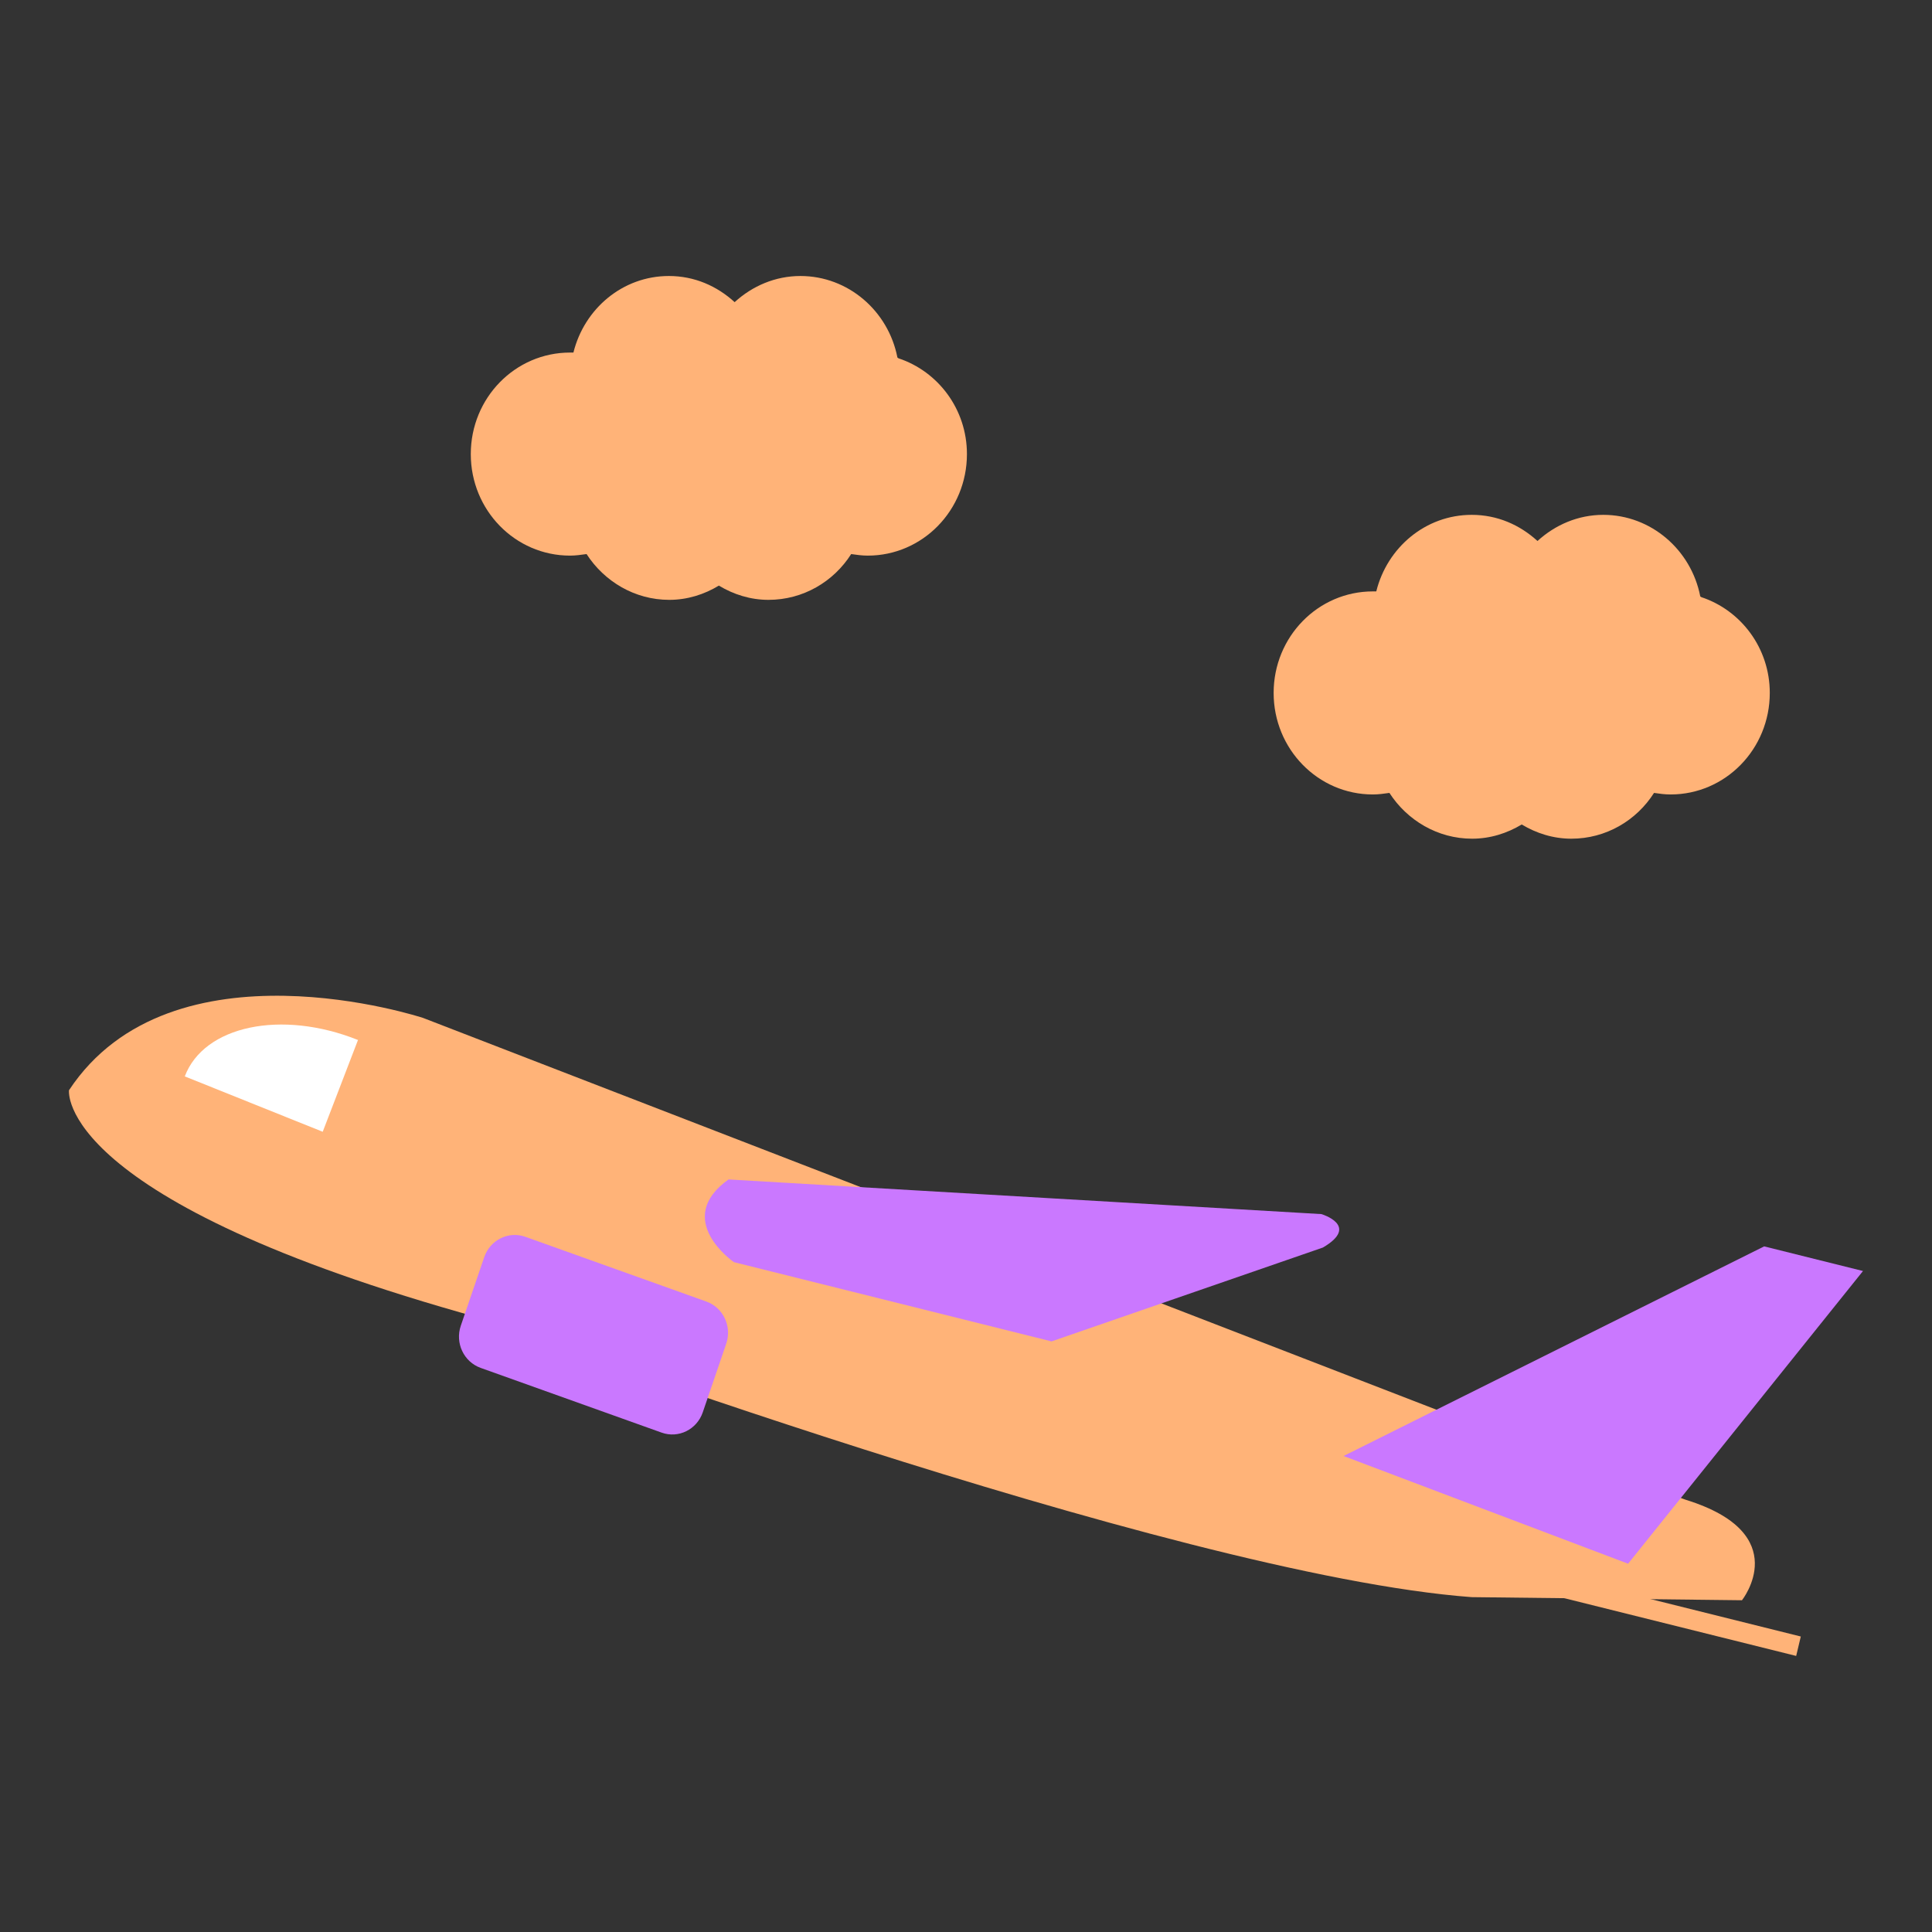 <svg width="56" height="56" viewBox="0 0 56 56" fill="none" xmlns="http://www.w3.org/2000/svg">
<rect x="0" y="0" width="56" height="56" fill="#333333" stroke="none"/>
<g clip-path="url(#clip0_2899_7958)">
<path d="M42.397 41.155L12.263 29.505C12.263 29.505 4.974 27.097 2 31.601C2 31.601 1.575 34.789 13.908 38.201C13.908 38.201 33.965 45.648 42.659 46.294L50.492 46.384C50.492 46.384 52.028 44.455 48.869 43.474L42.397 41.155Z" fill="#FFB378"/>
<path d="M10.367 30.141C8.156 29.26 5.911 29.728 5.356 31.2L9.354 32.805L10.378 30.141H10.367Z" fill="white"/>
<path d="M20.474 37.726L15.229 35.85C14.741 35.675 14.207 35.939 14.036 36.438L13.356 38.428C13.186 38.927 13.443 39.474 13.932 39.649L19.177 41.525C19.665 41.7 20.199 41.437 20.37 40.937L21.05 38.948C21.221 38.448 20.963 37.901 20.474 37.726Z" fill="#CA78FF"/>
<path d="M21.12 34.187L38.301 35.191C38.301 35.191 39.434 35.525 38.344 36.161L30.479 38.881L21.273 36.584C21.273 36.584 19.475 35.347 21.131 34.176L21.12 34.187Z" fill="#CA78FF"/>
<path d="M38.944 42.203L51.135 36.127L54 36.841L47.191 45.325L38.944 42.203Z" fill="#CA78FF"/>
<path d="M52.197 47.435L40.468 44.513L40.334 45.077L52.063 47.998L52.197 47.435Z" fill="#FFB378"/>
<path d="M49.283 17.287C49.021 15.938 47.855 14.923 46.472 14.923C45.742 14.923 45.077 15.213 44.565 15.681C44.053 15.213 43.4 14.923 42.659 14.923C41.319 14.923 40.207 15.871 39.892 17.142C39.859 17.142 39.826 17.142 39.793 17.142C38.203 17.142 36.917 18.457 36.917 20.085C36.917 21.712 38.203 23.028 39.793 23.028C39.957 23.028 40.109 23.006 40.273 22.983C40.785 23.775 41.667 24.31 42.67 24.31C43.193 24.31 43.683 24.154 44.108 23.898C44.533 24.154 45.023 24.31 45.546 24.31C46.548 24.31 47.431 23.786 47.943 22.983C48.095 23.006 48.258 23.028 48.422 23.028C50.013 23.028 51.298 21.712 51.298 20.085C51.298 18.78 50.459 17.688 49.315 17.309L49.283 17.287Z" fill="#FFB378"/>
<path d="M26.012 10.363C25.75 9.014 24.585 8 23.201 8C22.471 8 21.806 8.29 21.294 8.758C20.782 8.29 20.129 8 19.388 8C18.048 8 16.936 8.948 16.621 10.219C16.588 10.219 16.555 10.219 16.523 10.219C14.932 10.219 13.646 11.534 13.646 13.162C13.646 14.789 14.932 16.105 16.523 16.105C16.686 16.105 16.838 16.082 17.002 16.06C17.514 16.852 18.396 17.387 19.399 17.387C19.922 17.387 20.412 17.231 20.837 16.974C21.262 17.231 21.752 17.387 22.275 17.387C23.277 17.387 24.16 16.863 24.672 16.06C24.824 16.082 24.988 16.105 25.151 16.105C26.742 16.105 28.027 14.789 28.027 13.162C28.027 11.857 27.188 10.765 26.044 10.386L26.012 10.363Z" fill="#FFB378"/>
</g>
<defs>
<clipPath id="clip0_2899_7958">
<rect width="52" height="40" fill="white" transform="translate(2 8)"/>
</clipPath>
</defs>
</svg>

